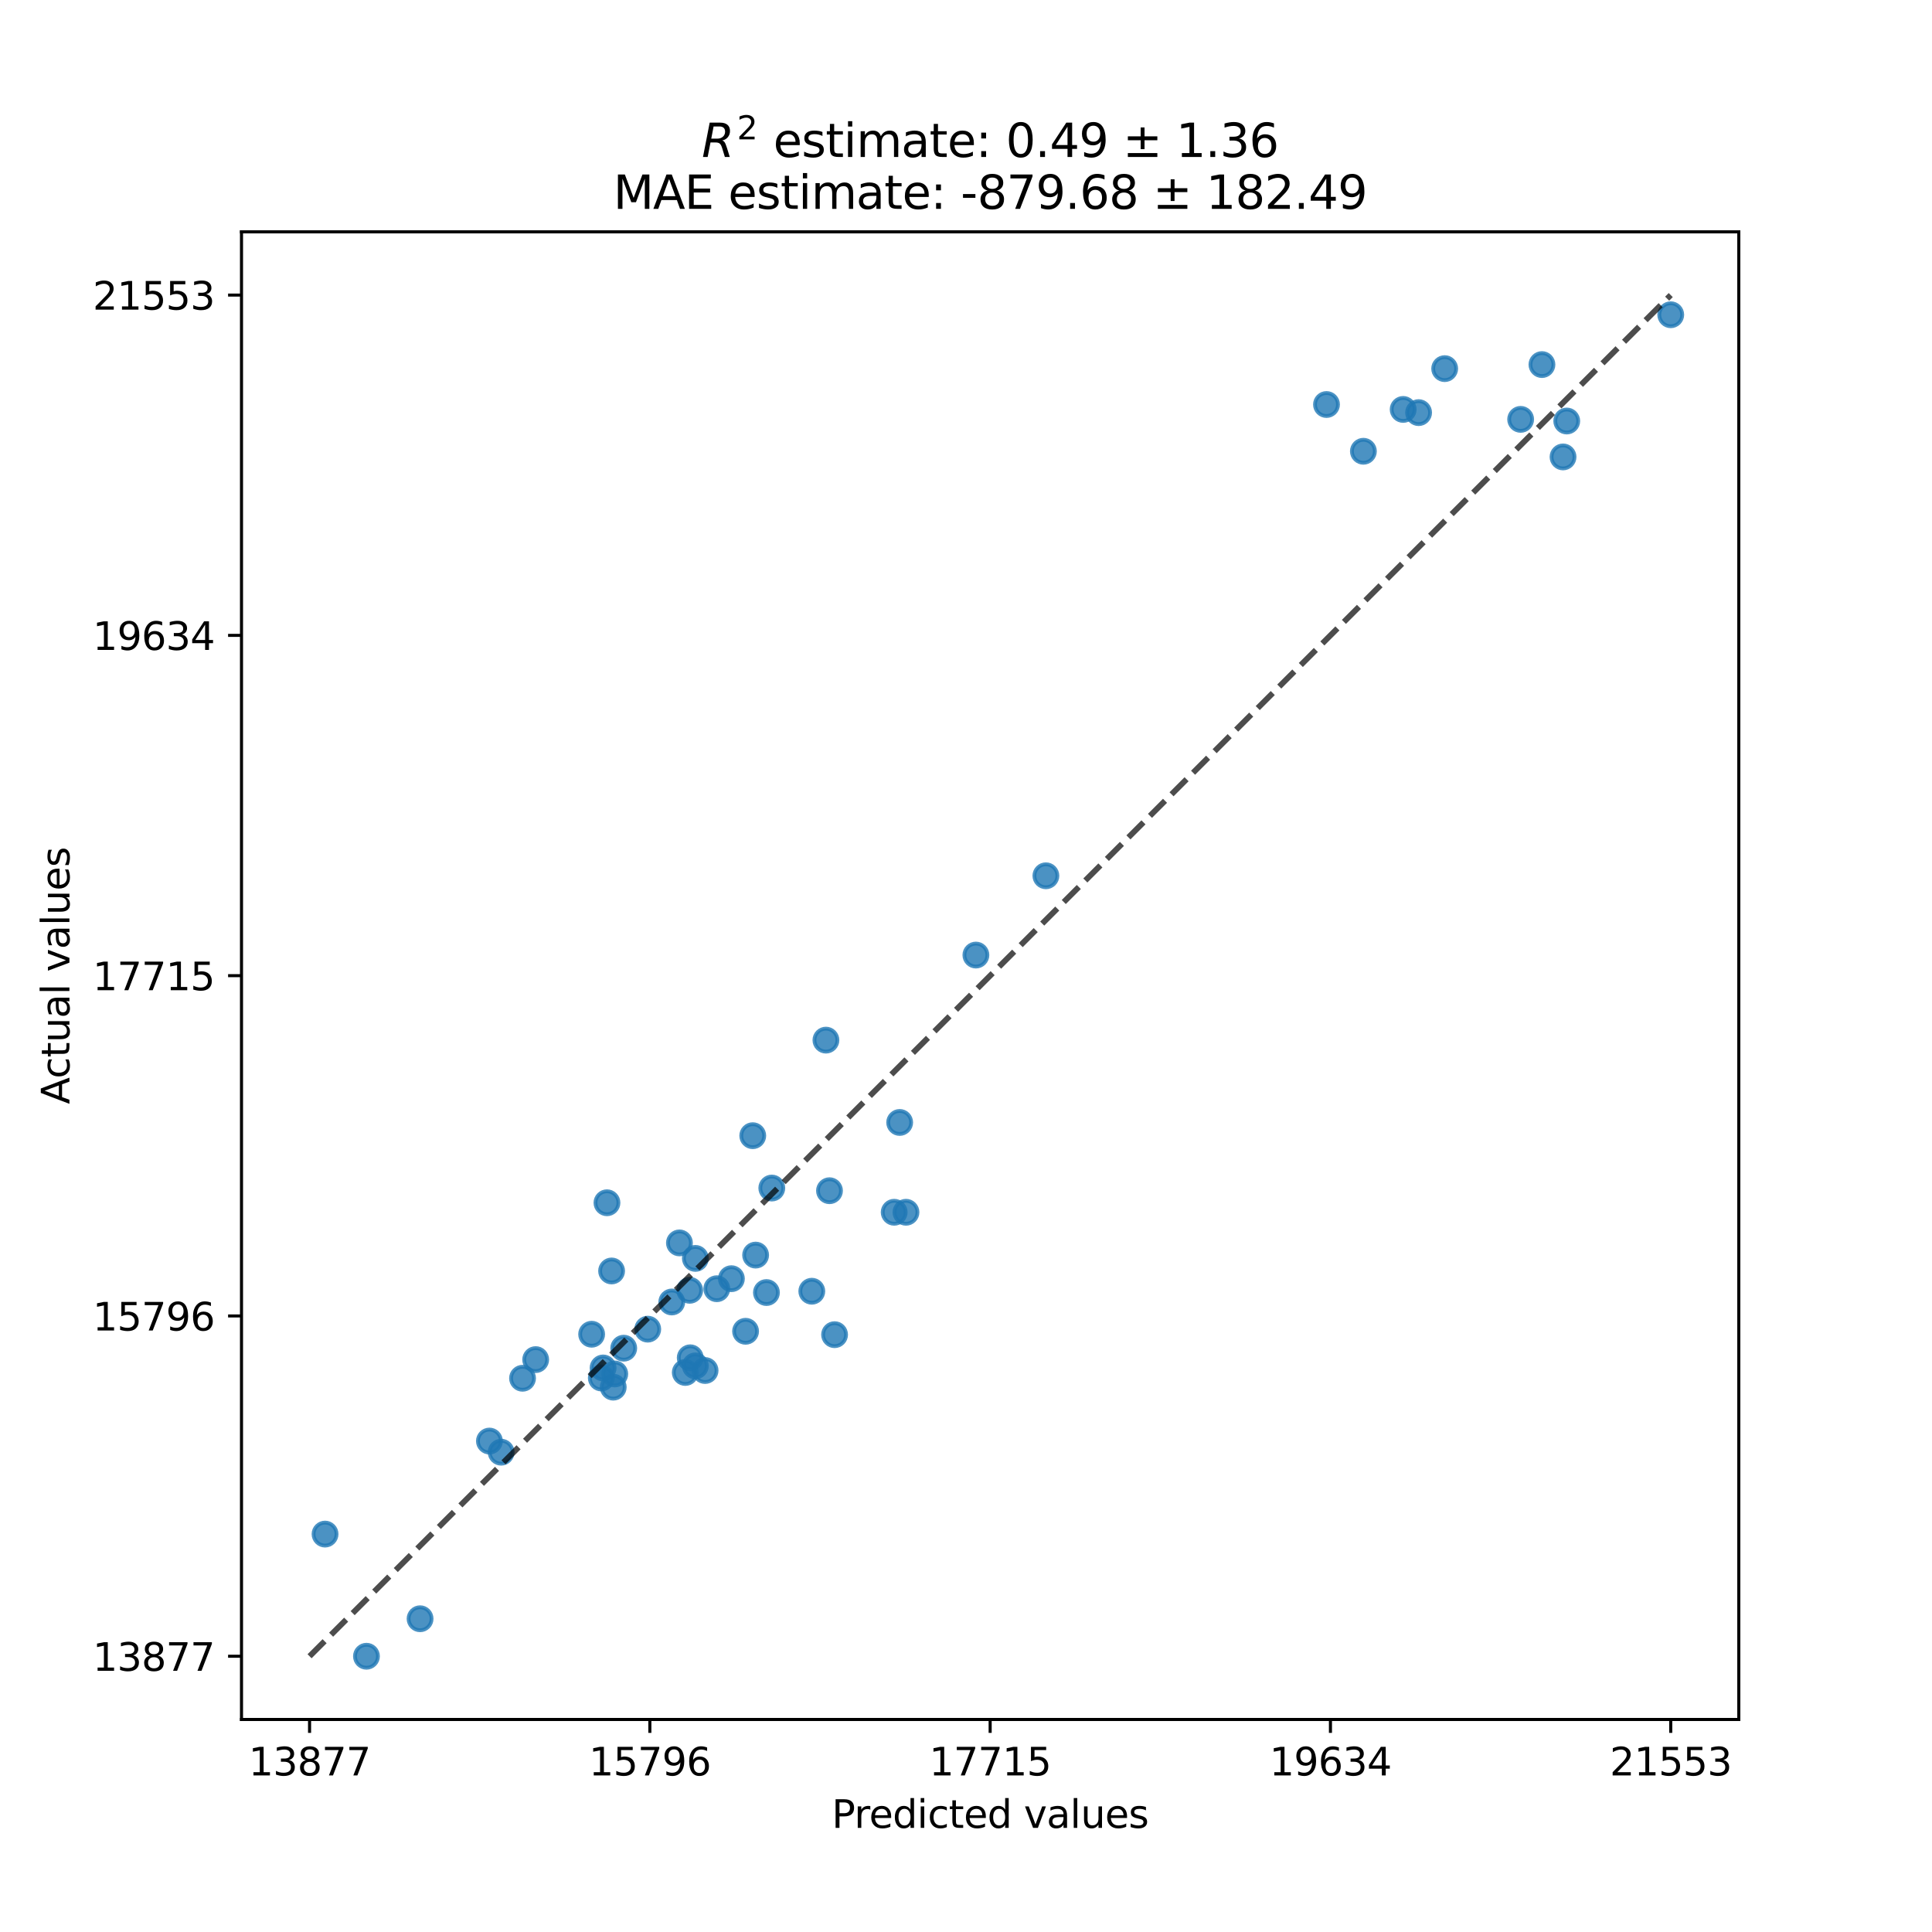 <?xml version="1.0" encoding="utf-8" standalone="no"?>
<!DOCTYPE svg PUBLIC "-//W3C//DTD SVG 1.1//EN"
  "http://www.w3.org/Graphics/SVG/1.1/DTD/svg11.dtd">
<svg xmlns:xlink="http://www.w3.org/1999/xlink" width="504pt" height="504pt" viewBox="0 0 504 504" xmlns="http://www.w3.org/2000/svg" version="1.1">
 <defs>
  <style type="text/css">*{stroke-linejoin: round; stroke-linecap: butt}</style>
 </defs>
 <g id="figure_1">
  <g id="patch_1">
   <path d="M 0 504 
L 504 504 
L 504 0 
L 0 0 
z
" style="fill: #ffffff"/>
  </g>
  <g id="axes_1">
   <g id="patch_2">
    <path d="M 63 448.56 
L 453.6 448.56 
L 453.6 60.48 
L 63 60.48 
z
" style="fill: #ffffff"/>
   </g>
   <g id="PathCollection_1">
    <defs>
     <path id="mc17295ddca" d="M 0 3 
C 0.796 3 1.559 2.684 2.121 2.121 
C 2.684 1.559 3 0.796 3 0 
C 3 -0.796 2.684 -1.559 2.121 -2.121 
C 1.559 -2.684 0.796 -3 0 -3 
C -0.796 -3 -1.559 -2.684 -2.121 -2.121 
C -2.684 -1.559 -3 -0.796 -3 0 
C -3 0.796 -2.684 1.559 -2.121 2.121 
C -1.559 2.684 -0.796 3 0 3 
z
" style="stroke: #1f77b4; stroke-opacity: 0.8"/>
    </defs>
    <g clip-path="url(#p46d7047ce3)">
     <use xlink:href="#mc17295ddca" x="217.715" y="348.177" style="fill: #1f77b4; fill-opacity: 0.8; stroke: #1f77b4; stroke-opacity: 0.8"/>
     <use xlink:href="#mc17295ddca" x="156.865" y="359.474" style="fill: #1f77b4; fill-opacity: 0.8; stroke: #1f77b4; stroke-opacity: 0.8"/>
     <use xlink:href="#mc17295ddca" x="136.314" y="359.545" style="fill: #1f77b4; fill-opacity: 0.8; stroke: #1f77b4; stroke-opacity: 0.8"/>
     <use xlink:href="#mc17295ddca" x="139.742" y="354.681" style="fill: #1f77b4; fill-opacity: 0.8; stroke: #1f77b4; stroke-opacity: 0.8"/>
     <use xlink:href="#mc17295ddca" x="183.934" y="357.527" style="fill: #1f77b4; fill-opacity: 0.8; stroke: #1f77b4; stroke-opacity: 0.8"/>
     <use xlink:href="#mc17295ddca" x="181.395" y="356.317" style="fill: #1f77b4; fill-opacity: 0.8; stroke: #1f77b4; stroke-opacity: 0.8"/>
     <use xlink:href="#mc17295ddca" x="180.059" y="354.206" style="fill: #1f77b4; fill-opacity: 0.8; stroke: #1f77b4; stroke-opacity: 0.8"/>
     <use xlink:href="#mc17295ddca" x="154.341" y="348.062" style="fill: #1f77b4; fill-opacity: 0.8; stroke: #1f77b4; stroke-opacity: 0.8"/>
     <use xlink:href="#mc17295ddca" x="168.975" y="346.737" style="fill: #1f77b4; fill-opacity: 0.8; stroke: #1f77b4; stroke-opacity: 0.8"/>
     <use xlink:href="#mc17295ddca" x="186.986" y="336.19" style="fill: #1f77b4; fill-opacity: 0.8; stroke: #1f77b4; stroke-opacity: 0.8"/>
     <use xlink:href="#mc17295ddca" x="201.339" y="309.925" style="fill: #1f77b4; fill-opacity: 0.8; stroke: #1f77b4; stroke-opacity: 0.8"/>
     <use xlink:href="#mc17295ddca" x="199.942" y="337.186" style="fill: #1f77b4; fill-opacity: 0.8; stroke: #1f77b4; stroke-opacity: 0.8"/>
     <use xlink:href="#mc17295ddca" x="178.769" y="358.036" style="fill: #1f77b4; fill-opacity: 0.8; stroke: #1f77b4; stroke-opacity: 0.8"/>
     <use xlink:href="#mc17295ddca" x="159.973" y="361.867" style="fill: #1f77b4; fill-opacity: 0.8; stroke: #1f77b4; stroke-opacity: 0.8"/>
     <use xlink:href="#mc17295ddca" x="160.371" y="358.423" style="fill: #1f77b4; fill-opacity: 0.8; stroke: #1f77b4; stroke-opacity: 0.8"/>
     <use xlink:href="#mc17295ddca" x="211.773" y="336.844" style="fill: #1f77b4; fill-opacity: 0.8; stroke: #1f77b4; stroke-opacity: 0.8"/>
     <use xlink:href="#mc17295ddca" x="177.243" y="324.235" style="fill: #1f77b4; fill-opacity: 0.8; stroke: #1f77b4; stroke-opacity: 0.8"/>
     <use xlink:href="#mc17295ddca" x="159.546" y="331.557" style="fill: #1f77b4; fill-opacity: 0.8; stroke: #1f77b4; stroke-opacity: 0.8"/>
     <use xlink:href="#mc17295ddca" x="175.248" y="339.647" style="fill: #1f77b4; fill-opacity: 0.8; stroke: #1f77b4; stroke-opacity: 0.8"/>
     <use xlink:href="#mc17295ddca" x="181.404" y="328.277" style="fill: #1f77b4; fill-opacity: 0.8; stroke: #1f77b4; stroke-opacity: 0.8"/>
     <use xlink:href="#mc17295ddca" x="346.043" y="105.526" style="fill: #1f77b4; fill-opacity: 0.8; stroke: #1f77b4; stroke-opacity: 0.8"/>
     <use xlink:href="#mc17295ddca" x="407.749" y="119.198" style="fill: #1f77b4; fill-opacity: 0.8; stroke: #1f77b4; stroke-opacity: 0.8"/>
     <use xlink:href="#mc17295ddca" x="408.715" y="109.83" style="fill: #1f77b4; fill-opacity: 0.8; stroke: #1f77b4; stroke-opacity: 0.8"/>
     <use xlink:href="#mc17295ddca" x="370.072" y="107.641" style="fill: #1f77b4; fill-opacity: 0.8; stroke: #1f77b4; stroke-opacity: 0.8"/>
     <use xlink:href="#mc17295ddca" x="376.873" y="96.165" style="fill: #1f77b4; fill-opacity: 0.8; stroke: #1f77b4; stroke-opacity: 0.8"/>
     <use xlink:href="#mc17295ddca" x="366.043" y="106.807" style="fill: #1f77b4; fill-opacity: 0.8; stroke: #1f77b4; stroke-opacity: 0.8"/>
     <use xlink:href="#mc17295ddca" x="355.667" y="117.722" style="fill: #1f77b4; fill-opacity: 0.8; stroke: #1f77b4; stroke-opacity: 0.8"/>
     <use xlink:href="#mc17295ddca" x="396.692" y="109.399" style="fill: #1f77b4; fill-opacity: 0.8; stroke: #1f77b4; stroke-opacity: 0.8"/>
     <use xlink:href="#mc17295ddca" x="402.245" y="95.109" style="fill: #1f77b4; fill-opacity: 0.8; stroke: #1f77b4; stroke-opacity: 0.8"/>
     <use xlink:href="#mc17295ddca" x="435.845" y="82.108" style="fill: #1f77b4; fill-opacity: 0.8; stroke: #1f77b4; stroke-opacity: 0.8"/>
     <use xlink:href="#mc17295ddca" x="233.266" y="316.242" style="fill: #1f77b4; fill-opacity: 0.8; stroke: #1f77b4; stroke-opacity: 0.8"/>
     <use xlink:href="#mc17295ddca" x="236.342" y="316.243" style="fill: #1f77b4; fill-opacity: 0.8; stroke: #1f77b4; stroke-opacity: 0.8"/>
     <use xlink:href="#mc17295ddca" x="179.919" y="336.599" style="fill: #1f77b4; fill-opacity: 0.8; stroke: #1f77b4; stroke-opacity: 0.8"/>
     <use xlink:href="#mc17295ddca" x="127.675" y="375.93" style="fill: #1f77b4; fill-opacity: 0.8; stroke: #1f77b4; stroke-opacity: 0.8"/>
     <use xlink:href="#mc17295ddca" x="109.586" y="422.285" style="fill: #1f77b4; fill-opacity: 0.8; stroke: #1f77b4; stroke-opacity: 0.8"/>
     <use xlink:href="#mc17295ddca" x="95.599" y="432.065" style="fill: #1f77b4; fill-opacity: 0.8; stroke: #1f77b4; stroke-opacity: 0.8"/>
     <use xlink:href="#mc17295ddca" x="84.796" y="400.198" style="fill: #1f77b4; fill-opacity: 0.8; stroke: #1f77b4; stroke-opacity: 0.8"/>
     <use xlink:href="#mc17295ddca" x="130.733" y="378.832" style="fill: #1f77b4; fill-opacity: 0.8; stroke: #1f77b4; stroke-opacity: 0.8"/>
     <use xlink:href="#mc17295ddca" x="162.712" y="351.701" style="fill: #1f77b4; fill-opacity: 0.8; stroke: #1f77b4; stroke-opacity: 0.8"/>
     <use xlink:href="#mc17295ddca" x="197.118" y="327.416" style="fill: #1f77b4; fill-opacity: 0.8; stroke: #1f77b4; stroke-opacity: 0.8"/>
     <use xlink:href="#mc17295ddca" x="196.369" y="296.269" style="fill: #1f77b4; fill-opacity: 0.8; stroke: #1f77b4; stroke-opacity: 0.8"/>
     <use xlink:href="#mc17295ddca" x="272.842" y="228.465" style="fill: #1f77b4; fill-opacity: 0.8; stroke: #1f77b4; stroke-opacity: 0.8"/>
     <use xlink:href="#mc17295ddca" x="254.583" y="249.148" style="fill: #1f77b4; fill-opacity: 0.8; stroke: #1f77b4; stroke-opacity: 0.8"/>
     <use xlink:href="#mc17295ddca" x="215.461" y="271.339" style="fill: #1f77b4; fill-opacity: 0.8; stroke: #1f77b4; stroke-opacity: 0.8"/>
     <use xlink:href="#mc17295ddca" x="234.697" y="292.813" style="fill: #1f77b4; fill-opacity: 0.8; stroke: #1f77b4; stroke-opacity: 0.8"/>
     <use xlink:href="#mc17295ddca" x="194.499" y="347.292" style="fill: #1f77b4; fill-opacity: 0.8; stroke: #1f77b4; stroke-opacity: 0.8"/>
     <use xlink:href="#mc17295ddca" x="190.798" y="333.572" style="fill: #1f77b4; fill-opacity: 0.8; stroke: #1f77b4; stroke-opacity: 0.8"/>
     <use xlink:href="#mc17295ddca" x="158.338" y="313.765" style="fill: #1f77b4; fill-opacity: 0.8; stroke: #1f77b4; stroke-opacity: 0.8"/>
     <use xlink:href="#mc17295ddca" x="216.388" y="310.623" style="fill: #1f77b4; fill-opacity: 0.8; stroke: #1f77b4; stroke-opacity: 0.8"/>
     <use xlink:href="#mc17295ddca" x="157.327" y="356.859" style="fill: #1f77b4; fill-opacity: 0.8; stroke: #1f77b4; stroke-opacity: 0.8"/>
    </g>
   </g>
   <g id="matplotlib.axis_1">
    <g id="xtick_1">
     <g id="line2d_1">
      <defs>
       <path id="mbd51296899" d="M 0 0 
L 0 3.5 
" style="stroke: #000000; stroke-width: 0.8"/>
      </defs>
      <g>
       <use xlink:href="#mbd51296899" x="80.755" y="448.56" style="stroke: #000000; stroke-width: 0.8"/>
      </g>
     </g>
     <g id="text_1">
      <!-- 13877 -->
      <g transform="translate(64.848 463.158) scale(0.1 -0.1)">
       <defs>
        <path id="DejaVuSans-31" d="M 794 531 
L 1825 531 
L 1825 4091 
L 703 3866 
L 703 4441 
L 1819 4666 
L 2450 4666 
L 2450 531 
L 3481 531 
L 3481 0 
L 794 0 
L 794 531 
z
" transform="scale(0.016)"/>
        <path id="DejaVuSans-33" d="M 2597 2516 
Q 3050 2419 3304 2112 
Q 3559 1806 3559 1356 
Q 3559 666 3084 287 
Q 2609 -91 1734 -91 
Q 1441 -91 1130 -33 
Q 819 25 488 141 
L 488 750 
Q 750 597 1062 519 
Q 1375 441 1716 441 
Q 2309 441 2620 675 
Q 2931 909 2931 1356 
Q 2931 1769 2642 2001 
Q 2353 2234 1838 2234 
L 1294 2234 
L 1294 2753 
L 1863 2753 
Q 2328 2753 2575 2939 
Q 2822 3125 2822 3475 
Q 2822 3834 2567 4026 
Q 2313 4219 1838 4219 
Q 1578 4219 1281 4162 
Q 984 4106 628 3988 
L 628 4550 
Q 988 4650 1302 4700 
Q 1616 4750 1894 4750 
Q 2613 4750 3031 4423 
Q 3450 4097 3450 3541 
Q 3450 3153 3228 2886 
Q 3006 2619 2597 2516 
z
" transform="scale(0.016)"/>
        <path id="DejaVuSans-38" d="M 2034 2216 
Q 1584 2216 1326 1975 
Q 1069 1734 1069 1313 
Q 1069 891 1326 650 
Q 1584 409 2034 409 
Q 2484 409 2743 651 
Q 3003 894 3003 1313 
Q 3003 1734 2745 1975 
Q 2488 2216 2034 2216 
z
M 1403 2484 
Q 997 2584 770 2862 
Q 544 3141 544 3541 
Q 544 4100 942 4425 
Q 1341 4750 2034 4750 
Q 2731 4750 3128 4425 
Q 3525 4100 3525 3541 
Q 3525 3141 3298 2862 
Q 3072 2584 2669 2484 
Q 3125 2378 3379 2068 
Q 3634 1759 3634 1313 
Q 3634 634 3220 271 
Q 2806 -91 2034 -91 
Q 1263 -91 848 271 
Q 434 634 434 1313 
Q 434 1759 690 2068 
Q 947 2378 1403 2484 
z
M 1172 3481 
Q 1172 3119 1398 2916 
Q 1625 2713 2034 2713 
Q 2441 2713 2670 2916 
Q 2900 3119 2900 3481 
Q 2900 3844 2670 4047 
Q 2441 4250 2034 4250 
Q 1625 4250 1398 4047 
Q 1172 3844 1172 3481 
z
" transform="scale(0.016)"/>
        <path id="DejaVuSans-37" d="M 525 4666 
L 3525 4666 
L 3525 4397 
L 1831 0 
L 1172 0 
L 2766 4134 
L 525 4134 
L 525 4666 
z
" transform="scale(0.016)"/>
       </defs>
       <use xlink:href="#DejaVuSans-31"/>
       <use xlink:href="#DejaVuSans-33" x="63.623"/>
       <use xlink:href="#DejaVuSans-38" x="127.246"/>
       <use xlink:href="#DejaVuSans-37" x="190.869"/>
       <use xlink:href="#DejaVuSans-37" x="254.492"/>
      </g>
     </g>
    </g>
    <g id="xtick_2">
     <g id="line2d_2">
      <g>
       <use xlink:href="#mbd51296899" x="169.527" y="448.56" style="stroke: #000000; stroke-width: 0.8"/>
      </g>
     </g>
     <g id="text_2">
      <!-- 15796 -->
      <g transform="translate(153.621 463.158) scale(0.1 -0.1)">
       <defs>
        <path id="DejaVuSans-35" d="M 691 4666 
L 3169 4666 
L 3169 4134 
L 1269 4134 
L 1269 2991 
Q 1406 3038 1543 3061 
Q 1681 3084 1819 3084 
Q 2600 3084 3056 2656 
Q 3513 2228 3513 1497 
Q 3513 744 3044 326 
Q 2575 -91 1722 -91 
Q 1428 -91 1123 -41 
Q 819 9 494 109 
L 494 744 
Q 775 591 1075 516 
Q 1375 441 1709 441 
Q 2250 441 2565 725 
Q 2881 1009 2881 1497 
Q 2881 1984 2565 2268 
Q 2250 2553 1709 2553 
Q 1456 2553 1204 2497 
Q 953 2441 691 2322 
L 691 4666 
z
" transform="scale(0.016)"/>
        <path id="DejaVuSans-39" d="M 703 97 
L 703 672 
Q 941 559 1184 500 
Q 1428 441 1663 441 
Q 2288 441 2617 861 
Q 2947 1281 2994 2138 
Q 2813 1869 2534 1725 
Q 2256 1581 1919 1581 
Q 1219 1581 811 2004 
Q 403 2428 403 3163 
Q 403 3881 828 4315 
Q 1253 4750 1959 4750 
Q 2769 4750 3195 4129 
Q 3622 3509 3622 2328 
Q 3622 1225 3098 567 
Q 2575 -91 1691 -91 
Q 1453 -91 1209 -44 
Q 966 3 703 97 
z
M 1959 2075 
Q 2384 2075 2632 2365 
Q 2881 2656 2881 3163 
Q 2881 3666 2632 3958 
Q 2384 4250 1959 4250 
Q 1534 4250 1286 3958 
Q 1038 3666 1038 3163 
Q 1038 2656 1286 2365 
Q 1534 2075 1959 2075 
z
" transform="scale(0.016)"/>
        <path id="DejaVuSans-36" d="M 2113 2584 
Q 1688 2584 1439 2293 
Q 1191 2003 1191 1497 
Q 1191 994 1439 701 
Q 1688 409 2113 409 
Q 2538 409 2786 701 
Q 3034 994 3034 1497 
Q 3034 2003 2786 2293 
Q 2538 2584 2113 2584 
z
M 3366 4563 
L 3366 3988 
Q 3128 4100 2886 4159 
Q 2644 4219 2406 4219 
Q 1781 4219 1451 3797 
Q 1122 3375 1075 2522 
Q 1259 2794 1537 2939 
Q 1816 3084 2150 3084 
Q 2853 3084 3261 2657 
Q 3669 2231 3669 1497 
Q 3669 778 3244 343 
Q 2819 -91 2113 -91 
Q 1303 -91 875 529 
Q 447 1150 447 2328 
Q 447 3434 972 4092 
Q 1497 4750 2381 4750 
Q 2619 4750 2861 4703 
Q 3103 4656 3366 4563 
z
" transform="scale(0.016)"/>
       </defs>
       <use xlink:href="#DejaVuSans-31"/>
       <use xlink:href="#DejaVuSans-35" x="63.623"/>
       <use xlink:href="#DejaVuSans-37" x="127.246"/>
       <use xlink:href="#DejaVuSans-39" x="190.869"/>
       <use xlink:href="#DejaVuSans-36" x="254.492"/>
      </g>
     </g>
    </g>
    <g id="xtick_3">
     <g id="line2d_3">
      <g>
       <use xlink:href="#mbd51296899" x="258.3" y="448.56" style="stroke: #000000; stroke-width: 0.8"/>
      </g>
     </g>
     <g id="text_3">
      <!-- 17715 -->
      <g transform="translate(242.394 463.158) scale(0.1 -0.1)">
       <use xlink:href="#DejaVuSans-31"/>
       <use xlink:href="#DejaVuSans-37" x="63.623"/>
       <use xlink:href="#DejaVuSans-37" x="127.246"/>
       <use xlink:href="#DejaVuSans-31" x="190.869"/>
       <use xlink:href="#DejaVuSans-35" x="254.492"/>
      </g>
     </g>
    </g>
    <g id="xtick_4">
     <g id="line2d_4">
      <g>
       <use xlink:href="#mbd51296899" x="347.073" y="448.56" style="stroke: #000000; stroke-width: 0.8"/>
      </g>
     </g>
     <g id="text_4">
      <!-- 19634 -->
      <g transform="translate(331.166 463.158) scale(0.1 -0.1)">
       <defs>
        <path id="DejaVuSans-34" d="M 2419 4116 
L 825 1625 
L 2419 1625 
L 2419 4116 
z
M 2253 4666 
L 3047 4666 
L 3047 1625 
L 3713 1625 
L 3713 1100 
L 3047 1100 
L 3047 0 
L 2419 0 
L 2419 1100 
L 313 1100 
L 313 1709 
L 2253 4666 
z
" transform="scale(0.016)"/>
       </defs>
       <use xlink:href="#DejaVuSans-31"/>
       <use xlink:href="#DejaVuSans-39" x="63.623"/>
       <use xlink:href="#DejaVuSans-36" x="127.246"/>
       <use xlink:href="#DejaVuSans-33" x="190.869"/>
       <use xlink:href="#DejaVuSans-34" x="254.492"/>
      </g>
     </g>
    </g>
    <g id="xtick_5">
     <g id="line2d_5">
      <g>
       <use xlink:href="#mbd51296899" x="435.845" y="448.56" style="stroke: #000000; stroke-width: 0.8"/>
      </g>
     </g>
     <g id="text_5">
      <!-- 21553 -->
      <g transform="translate(419.939 463.158) scale(0.1 -0.1)">
       <defs>
        <path id="DejaVuSans-32" d="M 1228 531 
L 3431 531 
L 3431 0 
L 469 0 
L 469 531 
Q 828 903 1448 1529 
Q 2069 2156 2228 2338 
Q 2531 2678 2651 2914 
Q 2772 3150 2772 3378 
Q 2772 3750 2511 3984 
Q 2250 4219 1831 4219 
Q 1534 4219 1204 4116 
Q 875 4013 500 3803 
L 500 4441 
Q 881 4594 1212 4672 
Q 1544 4750 1819 4750 
Q 2544 4750 2975 4387 
Q 3406 4025 3406 3419 
Q 3406 3131 3298 2873 
Q 3191 2616 2906 2266 
Q 2828 2175 2409 1742 
Q 1991 1309 1228 531 
z
" transform="scale(0.016)"/>
       </defs>
       <use xlink:href="#DejaVuSans-32"/>
       <use xlink:href="#DejaVuSans-31" x="63.623"/>
       <use xlink:href="#DejaVuSans-35" x="127.246"/>
       <use xlink:href="#DejaVuSans-35" x="190.869"/>
       <use xlink:href="#DejaVuSans-33" x="254.492"/>
      </g>
     </g>
    </g>
    <g id="text_6">
     <!-- Predicted values -->
     <g transform="translate(216.978 476.837) scale(0.1 -0.1)">
      <defs>
       <path id="DejaVuSans-50" d="M 1259 4147 
L 1259 2394 
L 2053 2394 
Q 2494 2394 2734 2622 
Q 2975 2850 2975 3272 
Q 2975 3691 2734 3919 
Q 2494 4147 2053 4147 
L 1259 4147 
z
M 628 4666 
L 2053 4666 
Q 2838 4666 3239 4311 
Q 3641 3956 3641 3272 
Q 3641 2581 3239 2228 
Q 2838 1875 2053 1875 
L 1259 1875 
L 1259 0 
L 628 0 
L 628 4666 
z
" transform="scale(0.016)"/>
       <path id="DejaVuSans-72" d="M 2631 2963 
Q 2534 3019 2420 3045 
Q 2306 3072 2169 3072 
Q 1681 3072 1420 2755 
Q 1159 2438 1159 1844 
L 1159 0 
L 581 0 
L 581 3500 
L 1159 3500 
L 1159 2956 
Q 1341 3275 1631 3429 
Q 1922 3584 2338 3584 
Q 2397 3584 2469 3576 
Q 2541 3569 2628 3553 
L 2631 2963 
z
" transform="scale(0.016)"/>
       <path id="DejaVuSans-65" d="M 3597 1894 
L 3597 1613 
L 953 1613 
Q 991 1019 1311 708 
Q 1631 397 2203 397 
Q 2534 397 2845 478 
Q 3156 559 3463 722 
L 3463 178 
Q 3153 47 2828 -22 
Q 2503 -91 2169 -91 
Q 1331 -91 842 396 
Q 353 884 353 1716 
Q 353 2575 817 3079 
Q 1281 3584 2069 3584 
Q 2775 3584 3186 3129 
Q 3597 2675 3597 1894 
z
M 3022 2063 
Q 3016 2534 2758 2815 
Q 2500 3097 2075 3097 
Q 1594 3097 1305 2825 
Q 1016 2553 972 2059 
L 3022 2063 
z
" transform="scale(0.016)"/>
       <path id="DejaVuSans-64" d="M 2906 2969 
L 2906 4863 
L 3481 4863 
L 3481 0 
L 2906 0 
L 2906 525 
Q 2725 213 2448 61 
Q 2172 -91 1784 -91 
Q 1150 -91 751 415 
Q 353 922 353 1747 
Q 353 2572 751 3078 
Q 1150 3584 1784 3584 
Q 2172 3584 2448 3432 
Q 2725 3281 2906 2969 
z
M 947 1747 
Q 947 1113 1208 752 
Q 1469 391 1925 391 
Q 2381 391 2643 752 
Q 2906 1113 2906 1747 
Q 2906 2381 2643 2742 
Q 2381 3103 1925 3103 
Q 1469 3103 1208 2742 
Q 947 2381 947 1747 
z
" transform="scale(0.016)"/>
       <path id="DejaVuSans-69" d="M 603 3500 
L 1178 3500 
L 1178 0 
L 603 0 
L 603 3500 
z
M 603 4863 
L 1178 4863 
L 1178 4134 
L 603 4134 
L 603 4863 
z
" transform="scale(0.016)"/>
       <path id="DejaVuSans-63" d="M 3122 3366 
L 3122 2828 
Q 2878 2963 2633 3030 
Q 2388 3097 2138 3097 
Q 1578 3097 1268 2742 
Q 959 2388 959 1747 
Q 959 1106 1268 751 
Q 1578 397 2138 397 
Q 2388 397 2633 464 
Q 2878 531 3122 666 
L 3122 134 
Q 2881 22 2623 -34 
Q 2366 -91 2075 -91 
Q 1284 -91 818 406 
Q 353 903 353 1747 
Q 353 2603 823 3093 
Q 1294 3584 2113 3584 
Q 2378 3584 2631 3529 
Q 2884 3475 3122 3366 
z
" transform="scale(0.016)"/>
       <path id="DejaVuSans-74" d="M 1172 4494 
L 1172 3500 
L 2356 3500 
L 2356 3053 
L 1172 3053 
L 1172 1153 
Q 1172 725 1289 603 
Q 1406 481 1766 481 
L 2356 481 
L 2356 0 
L 1766 0 
Q 1100 0 847 248 
Q 594 497 594 1153 
L 594 3053 
L 172 3053 
L 172 3500 
L 594 3500 
L 594 4494 
L 1172 4494 
z
" transform="scale(0.016)"/>
       <path id="DejaVuSans-20" transform="scale(0.016)"/>
       <path id="DejaVuSans-76" d="M 191 3500 
L 800 3500 
L 1894 563 
L 2988 3500 
L 3597 3500 
L 2284 0 
L 1503 0 
L 191 3500 
z
" transform="scale(0.016)"/>
       <path id="DejaVuSans-61" d="M 2194 1759 
Q 1497 1759 1228 1600 
Q 959 1441 959 1056 
Q 959 750 1161 570 
Q 1363 391 1709 391 
Q 2188 391 2477 730 
Q 2766 1069 2766 1631 
L 2766 1759 
L 2194 1759 
z
M 3341 1997 
L 3341 0 
L 2766 0 
L 2766 531 
Q 2569 213 2275 61 
Q 1981 -91 1556 -91 
Q 1019 -91 701 211 
Q 384 513 384 1019 
Q 384 1609 779 1909 
Q 1175 2209 1959 2209 
L 2766 2209 
L 2766 2266 
Q 2766 2663 2505 2880 
Q 2244 3097 1772 3097 
Q 1472 3097 1187 3025 
Q 903 2953 641 2809 
L 641 3341 
Q 956 3463 1253 3523 
Q 1550 3584 1831 3584 
Q 2591 3584 2966 3190 
Q 3341 2797 3341 1997 
z
" transform="scale(0.016)"/>
       <path id="DejaVuSans-6c" d="M 603 4863 
L 1178 4863 
L 1178 0 
L 603 0 
L 603 4863 
z
" transform="scale(0.016)"/>
       <path id="DejaVuSans-75" d="M 544 1381 
L 544 3500 
L 1119 3500 
L 1119 1403 
Q 1119 906 1312 657 
Q 1506 409 1894 409 
Q 2359 409 2629 706 
Q 2900 1003 2900 1516 
L 2900 3500 
L 3475 3500 
L 3475 0 
L 2900 0 
L 2900 538 
Q 2691 219 2414 64 
Q 2138 -91 1772 -91 
Q 1169 -91 856 284 
Q 544 659 544 1381 
z
M 1991 3584 
L 1991 3584 
z
" transform="scale(0.016)"/>
       <path id="DejaVuSans-73" d="M 2834 3397 
L 2834 2853 
Q 2591 2978 2328 3040 
Q 2066 3103 1784 3103 
Q 1356 3103 1142 2972 
Q 928 2841 928 2578 
Q 928 2378 1081 2264 
Q 1234 2150 1697 2047 
L 1894 2003 
Q 2506 1872 2764 1633 
Q 3022 1394 3022 966 
Q 3022 478 2636 193 
Q 2250 -91 1575 -91 
Q 1294 -91 989 -36 
Q 684 19 347 128 
L 347 722 
Q 666 556 975 473 
Q 1284 391 1588 391 
Q 1994 391 2212 530 
Q 2431 669 2431 922 
Q 2431 1156 2273 1281 
Q 2116 1406 1581 1522 
L 1381 1569 
Q 847 1681 609 1914 
Q 372 2147 372 2553 
Q 372 3047 722 3315 
Q 1072 3584 1716 3584 
Q 2034 3584 2315 3537 
Q 2597 3491 2834 3397 
z
" transform="scale(0.016)"/>
      </defs>
      <use xlink:href="#DejaVuSans-50"/>
      <use xlink:href="#DejaVuSans-72" x="58.553"/>
      <use xlink:href="#DejaVuSans-65" x="97.416"/>
      <use xlink:href="#DejaVuSans-64" x="158.939"/>
      <use xlink:href="#DejaVuSans-69" x="222.416"/>
      <use xlink:href="#DejaVuSans-63" x="250.199"/>
      <use xlink:href="#DejaVuSans-74" x="305.18"/>
      <use xlink:href="#DejaVuSans-65" x="344.389"/>
      <use xlink:href="#DejaVuSans-64" x="405.912"/>
      <use xlink:href="#DejaVuSans-20" x="469.389"/>
      <use xlink:href="#DejaVuSans-76" x="501.176"/>
      <use xlink:href="#DejaVuSans-61" x="560.355"/>
      <use xlink:href="#DejaVuSans-6c" x="621.635"/>
      <use xlink:href="#DejaVuSans-75" x="649.418"/>
      <use xlink:href="#DejaVuSans-65" x="712.797"/>
      <use xlink:href="#DejaVuSans-73" x="774.32"/>
     </g>
    </g>
   </g>
   <g id="matplotlib.axis_2">
    <g id="ytick_1">
     <g id="line2d_6">
      <defs>
       <path id="m03ca7cb870" d="M 0 0 
L -3.5 0 
" style="stroke: #000000; stroke-width: 0.8"/>
      </defs>
      <g>
       <use xlink:href="#m03ca7cb870" x="63" y="432.065" style="stroke: #000000; stroke-width: 0.8"/>
      </g>
     </g>
     <g id="text_7">
      <!-- 13877 -->
      <g transform="translate(24.188 435.865) scale(0.1 -0.1)">
       <use xlink:href="#DejaVuSans-31"/>
       <use xlink:href="#DejaVuSans-33" x="63.623"/>
       <use xlink:href="#DejaVuSans-38" x="127.246"/>
       <use xlink:href="#DejaVuSans-37" x="190.869"/>
       <use xlink:href="#DejaVuSans-37" x="254.492"/>
      </g>
     </g>
    </g>
    <g id="ytick_2">
     <g id="line2d_7">
      <g>
       <use xlink:href="#m03ca7cb870" x="63" y="343.293" style="stroke: #000000; stroke-width: 0.8"/>
      </g>
     </g>
     <g id="text_8">
      <!-- 15796 -->
      <g transform="translate(24.188 347.092) scale(0.1 -0.1)">
       <use xlink:href="#DejaVuSans-31"/>
       <use xlink:href="#DejaVuSans-35" x="63.623"/>
       <use xlink:href="#DejaVuSans-37" x="127.246"/>
       <use xlink:href="#DejaVuSans-39" x="190.869"/>
       <use xlink:href="#DejaVuSans-36" x="254.492"/>
      </g>
     </g>
    </g>
    <g id="ytick_3">
     <g id="line2d_8">
      <g>
       <use xlink:href="#m03ca7cb870" x="63" y="254.52" style="stroke: #000000; stroke-width: 0.8"/>
      </g>
     </g>
     <g id="text_9">
      <!-- 17715 -->
      <g transform="translate(24.188 258.319) scale(0.1 -0.1)">
       <use xlink:href="#DejaVuSans-31"/>
       <use xlink:href="#DejaVuSans-37" x="63.623"/>
       <use xlink:href="#DejaVuSans-37" x="127.246"/>
       <use xlink:href="#DejaVuSans-31" x="190.869"/>
       <use xlink:href="#DejaVuSans-35" x="254.492"/>
      </g>
     </g>
    </g>
    <g id="ytick_4">
     <g id="line2d_9">
      <g>
       <use xlink:href="#m03ca7cb870" x="63" y="165.747" style="stroke: #000000; stroke-width: 0.8"/>
      </g>
     </g>
     <g id="text_10">
      <!-- 19634 -->
      <g transform="translate(24.188 169.546) scale(0.1 -0.1)">
       <use xlink:href="#DejaVuSans-31"/>
       <use xlink:href="#DejaVuSans-39" x="63.623"/>
       <use xlink:href="#DejaVuSans-36" x="127.246"/>
       <use xlink:href="#DejaVuSans-33" x="190.869"/>
       <use xlink:href="#DejaVuSans-34" x="254.492"/>
      </g>
     </g>
    </g>
    <g id="ytick_5">
     <g id="line2d_10">
      <g>
       <use xlink:href="#m03ca7cb870" x="63" y="76.975" style="stroke: #000000; stroke-width: 0.8"/>
      </g>
     </g>
     <g id="text_11">
      <!-- 21553 -->
      <g transform="translate(24.188 80.774) scale(0.1 -0.1)">
       <use xlink:href="#DejaVuSans-32"/>
       <use xlink:href="#DejaVuSans-31" x="63.623"/>
       <use xlink:href="#DejaVuSans-35" x="127.246"/>
       <use xlink:href="#DejaVuSans-35" x="190.869"/>
       <use xlink:href="#DejaVuSans-33" x="254.492"/>
      </g>
     </g>
    </g>
    <g id="text_12">
     <!-- Actual values -->
     <g transform="translate(18.108 288.036) rotate(-90) scale(0.1 -0.1)">
      <defs>
       <path id="DejaVuSans-41" d="M 2188 4044 
L 1331 1722 
L 3047 1722 
L 2188 4044 
z
M 1831 4666 
L 2547 4666 
L 4325 0 
L 3669 0 
L 3244 1197 
L 1141 1197 
L 716 0 
L 50 0 
L 1831 4666 
z
" transform="scale(0.016)"/>
      </defs>
      <use xlink:href="#DejaVuSans-41"/>
      <use xlink:href="#DejaVuSans-63" x="66.658"/>
      <use xlink:href="#DejaVuSans-74" x="121.639"/>
      <use xlink:href="#DejaVuSans-75" x="160.848"/>
      <use xlink:href="#DejaVuSans-61" x="224.227"/>
      <use xlink:href="#DejaVuSans-6c" x="285.506"/>
      <use xlink:href="#DejaVuSans-20" x="313.289"/>
      <use xlink:href="#DejaVuSans-76" x="345.076"/>
      <use xlink:href="#DejaVuSans-61" x="404.256"/>
      <use xlink:href="#DejaVuSans-6c" x="465.535"/>
      <use xlink:href="#DejaVuSans-75" x="493.318"/>
      <use xlink:href="#DejaVuSans-65" x="556.697"/>
      <use xlink:href="#DejaVuSans-73" x="618.221"/>
     </g>
    </g>
   </g>
   <g id="line2d_11">
    <path d="M 80.755 432.065 
L 435.845 76.975 
" clip-path="url(#p46d7047ce3)" style="fill: none; stroke-dasharray: 5.55,2.4; stroke-dashoffset: 0; stroke: #000000; stroke-opacity: 0.7; stroke-width: 1.5"/>
   </g>
   <g id="patch_3">
    <path d="M 63 448.56 
L 63 60.48 
" style="fill: none; stroke: #000000; stroke-width: 0.8; stroke-linejoin: miter; stroke-linecap: square"/>
   </g>
   <g id="patch_4">
    <path d="M 453.6 448.56 
L 453.6 60.48 
" style="fill: none; stroke: #000000; stroke-width: 0.8; stroke-linejoin: miter; stroke-linecap: square"/>
   </g>
   <g id="patch_5">
    <path d="M 63 448.56 
L 453.6 448.56 
" style="fill: none; stroke: #000000; stroke-width: 0.8; stroke-linejoin: miter; stroke-linecap: square"/>
   </g>
   <g id="patch_6">
    <path d="M 63 60.48 
L 453.6 60.48 
" style="fill: none; stroke: #000000; stroke-width: 0.8; stroke-linejoin: miter; stroke-linecap: square"/>
   </g>
   <g id="text_13">
    <!-- $R^2$ estimate: 0.49 ± 1.36 -->
    <g transform="translate(183.06 41.043) scale(0.12 -0.12)">
     <defs>
      <path id="DejaVuSans-Oblique-52" d="M 1613 4147 
L 1294 2491 
L 2106 2491 
Q 2584 2491 2879 2755 
Q 3175 3019 3175 3444 
Q 3175 3784 2976 3965 
Q 2778 4147 2406 4147 
L 1613 4147 
z
M 2772 2241 
Q 2972 2194 3105 2009 
Q 3238 1825 3413 1275 
L 3809 0 
L 3144 0 
L 2778 1197 
Q 2638 1659 2453 1815 
Q 2269 1972 1888 1972 
L 1191 1972 
L 806 0 
L 172 0 
L 1081 4666 
L 2503 4666 
Q 3150 4666 3495 4373 
Q 3841 4081 3841 3531 
Q 3841 3044 3547 2687 
Q 3253 2331 2772 2241 
z
" transform="scale(0.016)"/>
      <path id="DejaVuSans-6d" d="M 3328 2828 
Q 3544 3216 3844 3400 
Q 4144 3584 4550 3584 
Q 5097 3584 5394 3201 
Q 5691 2819 5691 2113 
L 5691 0 
L 5113 0 
L 5113 2094 
Q 5113 2597 4934 2840 
Q 4756 3084 4391 3084 
Q 3944 3084 3684 2787 
Q 3425 2491 3425 1978 
L 3425 0 
L 2847 0 
L 2847 2094 
Q 2847 2600 2669 2842 
Q 2491 3084 2119 3084 
Q 1678 3084 1418 2786 
Q 1159 2488 1159 1978 
L 1159 0 
L 581 0 
L 581 3500 
L 1159 3500 
L 1159 2956 
Q 1356 3278 1631 3431 
Q 1906 3584 2284 3584 
Q 2666 3584 2933 3390 
Q 3200 3197 3328 2828 
z
" transform="scale(0.016)"/>
      <path id="DejaVuSans-3a" d="M 750 794 
L 1409 794 
L 1409 0 
L 750 0 
L 750 794 
z
M 750 3309 
L 1409 3309 
L 1409 2516 
L 750 2516 
L 750 3309 
z
" transform="scale(0.016)"/>
      <path id="DejaVuSans-30" d="M 2034 4250 
Q 1547 4250 1301 3770 
Q 1056 3291 1056 2328 
Q 1056 1369 1301 889 
Q 1547 409 2034 409 
Q 2525 409 2770 889 
Q 3016 1369 3016 2328 
Q 3016 3291 2770 3770 
Q 2525 4250 2034 4250 
z
M 2034 4750 
Q 2819 4750 3233 4129 
Q 3647 3509 3647 2328 
Q 3647 1150 3233 529 
Q 2819 -91 2034 -91 
Q 1250 -91 836 529 
Q 422 1150 422 2328 
Q 422 3509 836 4129 
Q 1250 4750 2034 4750 
z
" transform="scale(0.016)"/>
      <path id="DejaVuSans-2e" d="M 684 794 
L 1344 794 
L 1344 0 
L 684 0 
L 684 794 
z
" transform="scale(0.016)"/>
      <path id="DejaVuSans-b1" d="M 2944 4013 
L 2944 2803 
L 4684 2803 
L 4684 2272 
L 2944 2272 
L 2944 1063 
L 2419 1063 
L 2419 2272 
L 678 2272 
L 678 2803 
L 2419 2803 
L 2419 4013 
L 2944 4013 
z
M 678 531 
L 4684 531 
L 4684 0 
L 678 0 
L 678 531 
z
" transform="scale(0.016)"/>
     </defs>
     <use xlink:href="#DejaVuSans-Oblique-52" transform="translate(0 0.766)"/>
     <use xlink:href="#DejaVuSans-32" transform="translate(76.499 39.047) scale(0.7)"/>
     <use xlink:href="#DejaVuSans-20" transform="translate(123.77 0.766)"/>
     <use xlink:href="#DejaVuSans-65" transform="translate(155.557 0.766)"/>
     <use xlink:href="#DejaVuSans-73" transform="translate(217.08 0.766)"/>
     <use xlink:href="#DejaVuSans-74" transform="translate(269.18 0.766)"/>
     <use xlink:href="#DejaVuSans-69" transform="translate(308.389 0.766)"/>
     <use xlink:href="#DejaVuSans-6d" transform="translate(336.172 0.766)"/>
     <use xlink:href="#DejaVuSans-61" transform="translate(433.584 0.766)"/>
     <use xlink:href="#DejaVuSans-74" transform="translate(494.863 0.766)"/>
     <use xlink:href="#DejaVuSans-65" transform="translate(534.072 0.766)"/>
     <use xlink:href="#DejaVuSans-3a" transform="translate(595.596 0.766)"/>
     <use xlink:href="#DejaVuSans-20" transform="translate(629.287 0.766)"/>
     <use xlink:href="#DejaVuSans-30" transform="translate(661.074 0.766)"/>
     <use xlink:href="#DejaVuSans-2e" transform="translate(724.697 0.766)"/>
     <use xlink:href="#DejaVuSans-34" transform="translate(756.485 0.766)"/>
     <use xlink:href="#DejaVuSans-39" transform="translate(820.108 0.766)"/>
     <use xlink:href="#DejaVuSans-20" transform="translate(883.731 0.766)"/>
     <use xlink:href="#DejaVuSans-b1" transform="translate(915.518 0.766)"/>
     <use xlink:href="#DejaVuSans-20" transform="translate(999.307 0.766)"/>
     <use xlink:href="#DejaVuSans-31" transform="translate(1031.094 0.766)"/>
     <use xlink:href="#DejaVuSans-2e" transform="translate(1094.717 0.766)"/>
     <use xlink:href="#DejaVuSans-33" transform="translate(1126.504 0.766)"/>
     <use xlink:href="#DejaVuSans-36" transform="translate(1190.127 0.766)"/>
    </g>
    <!-- MAE estimate: -879.68 ± 182.49 -->
    <g transform="translate(159.996 54.48) scale(0.12 -0.12)">
     <defs>
      <path id="DejaVuSans-4d" d="M 628 4666 
L 1569 4666 
L 2759 1491 
L 3956 4666 
L 4897 4666 
L 4897 0 
L 4281 0 
L 4281 4097 
L 3078 897 
L 2444 897 
L 1241 4097 
L 1241 0 
L 628 0 
L 628 4666 
z
" transform="scale(0.016)"/>
      <path id="DejaVuSans-45" d="M 628 4666 
L 3578 4666 
L 3578 4134 
L 1259 4134 
L 1259 2753 
L 3481 2753 
L 3481 2222 
L 1259 2222 
L 1259 531 
L 3634 531 
L 3634 0 
L 628 0 
L 628 4666 
z
" transform="scale(0.016)"/>
      <path id="DejaVuSans-2d" d="M 313 2009 
L 1997 2009 
L 1997 1497 
L 313 1497 
L 313 2009 
z
" transform="scale(0.016)"/>
     </defs>
     <use xlink:href="#DejaVuSans-4d"/>
     <use xlink:href="#DejaVuSans-41" x="86.279"/>
     <use xlink:href="#DejaVuSans-45" x="154.688"/>
     <use xlink:href="#DejaVuSans-20" x="217.871"/>
     <use xlink:href="#DejaVuSans-65" x="249.658"/>
     <use xlink:href="#DejaVuSans-73" x="311.182"/>
     <use xlink:href="#DejaVuSans-74" x="363.281"/>
     <use xlink:href="#DejaVuSans-69" x="402.49"/>
     <use xlink:href="#DejaVuSans-6d" x="430.273"/>
     <use xlink:href="#DejaVuSans-61" x="527.686"/>
     <use xlink:href="#DejaVuSans-74" x="588.965"/>
     <use xlink:href="#DejaVuSans-65" x="628.174"/>
     <use xlink:href="#DejaVuSans-3a" x="689.697"/>
     <use xlink:href="#DejaVuSans-20" x="723.389"/>
     <use xlink:href="#DejaVuSans-2d" x="755.176"/>
     <use xlink:href="#DejaVuSans-38" x="791.26"/>
     <use xlink:href="#DejaVuSans-37" x="854.883"/>
     <use xlink:href="#DejaVuSans-39" x="918.506"/>
     <use xlink:href="#DejaVuSans-2e" x="982.129"/>
     <use xlink:href="#DejaVuSans-36" x="1013.916"/>
     <use xlink:href="#DejaVuSans-38" x="1077.539"/>
     <use xlink:href="#DejaVuSans-20" x="1141.162"/>
     <use xlink:href="#DejaVuSans-b1" x="1172.949"/>
     <use xlink:href="#DejaVuSans-20" x="1256.738"/>
     <use xlink:href="#DejaVuSans-31" x="1288.525"/>
     <use xlink:href="#DejaVuSans-38" x="1352.148"/>
     <use xlink:href="#DejaVuSans-32" x="1415.771"/>
     <use xlink:href="#DejaVuSans-2e" x="1479.395"/>
     <use xlink:href="#DejaVuSans-34" x="1511.182"/>
     <use xlink:href="#DejaVuSans-39" x="1574.805"/>
    </g>
   </g>
  </g>
 </g>
 <defs>
  <clipPath id="p46d7047ce3">
   <rect x="63" y="60.48" width="390.6" height="388.08"/>
  </clipPath>
 </defs>
</svg>
